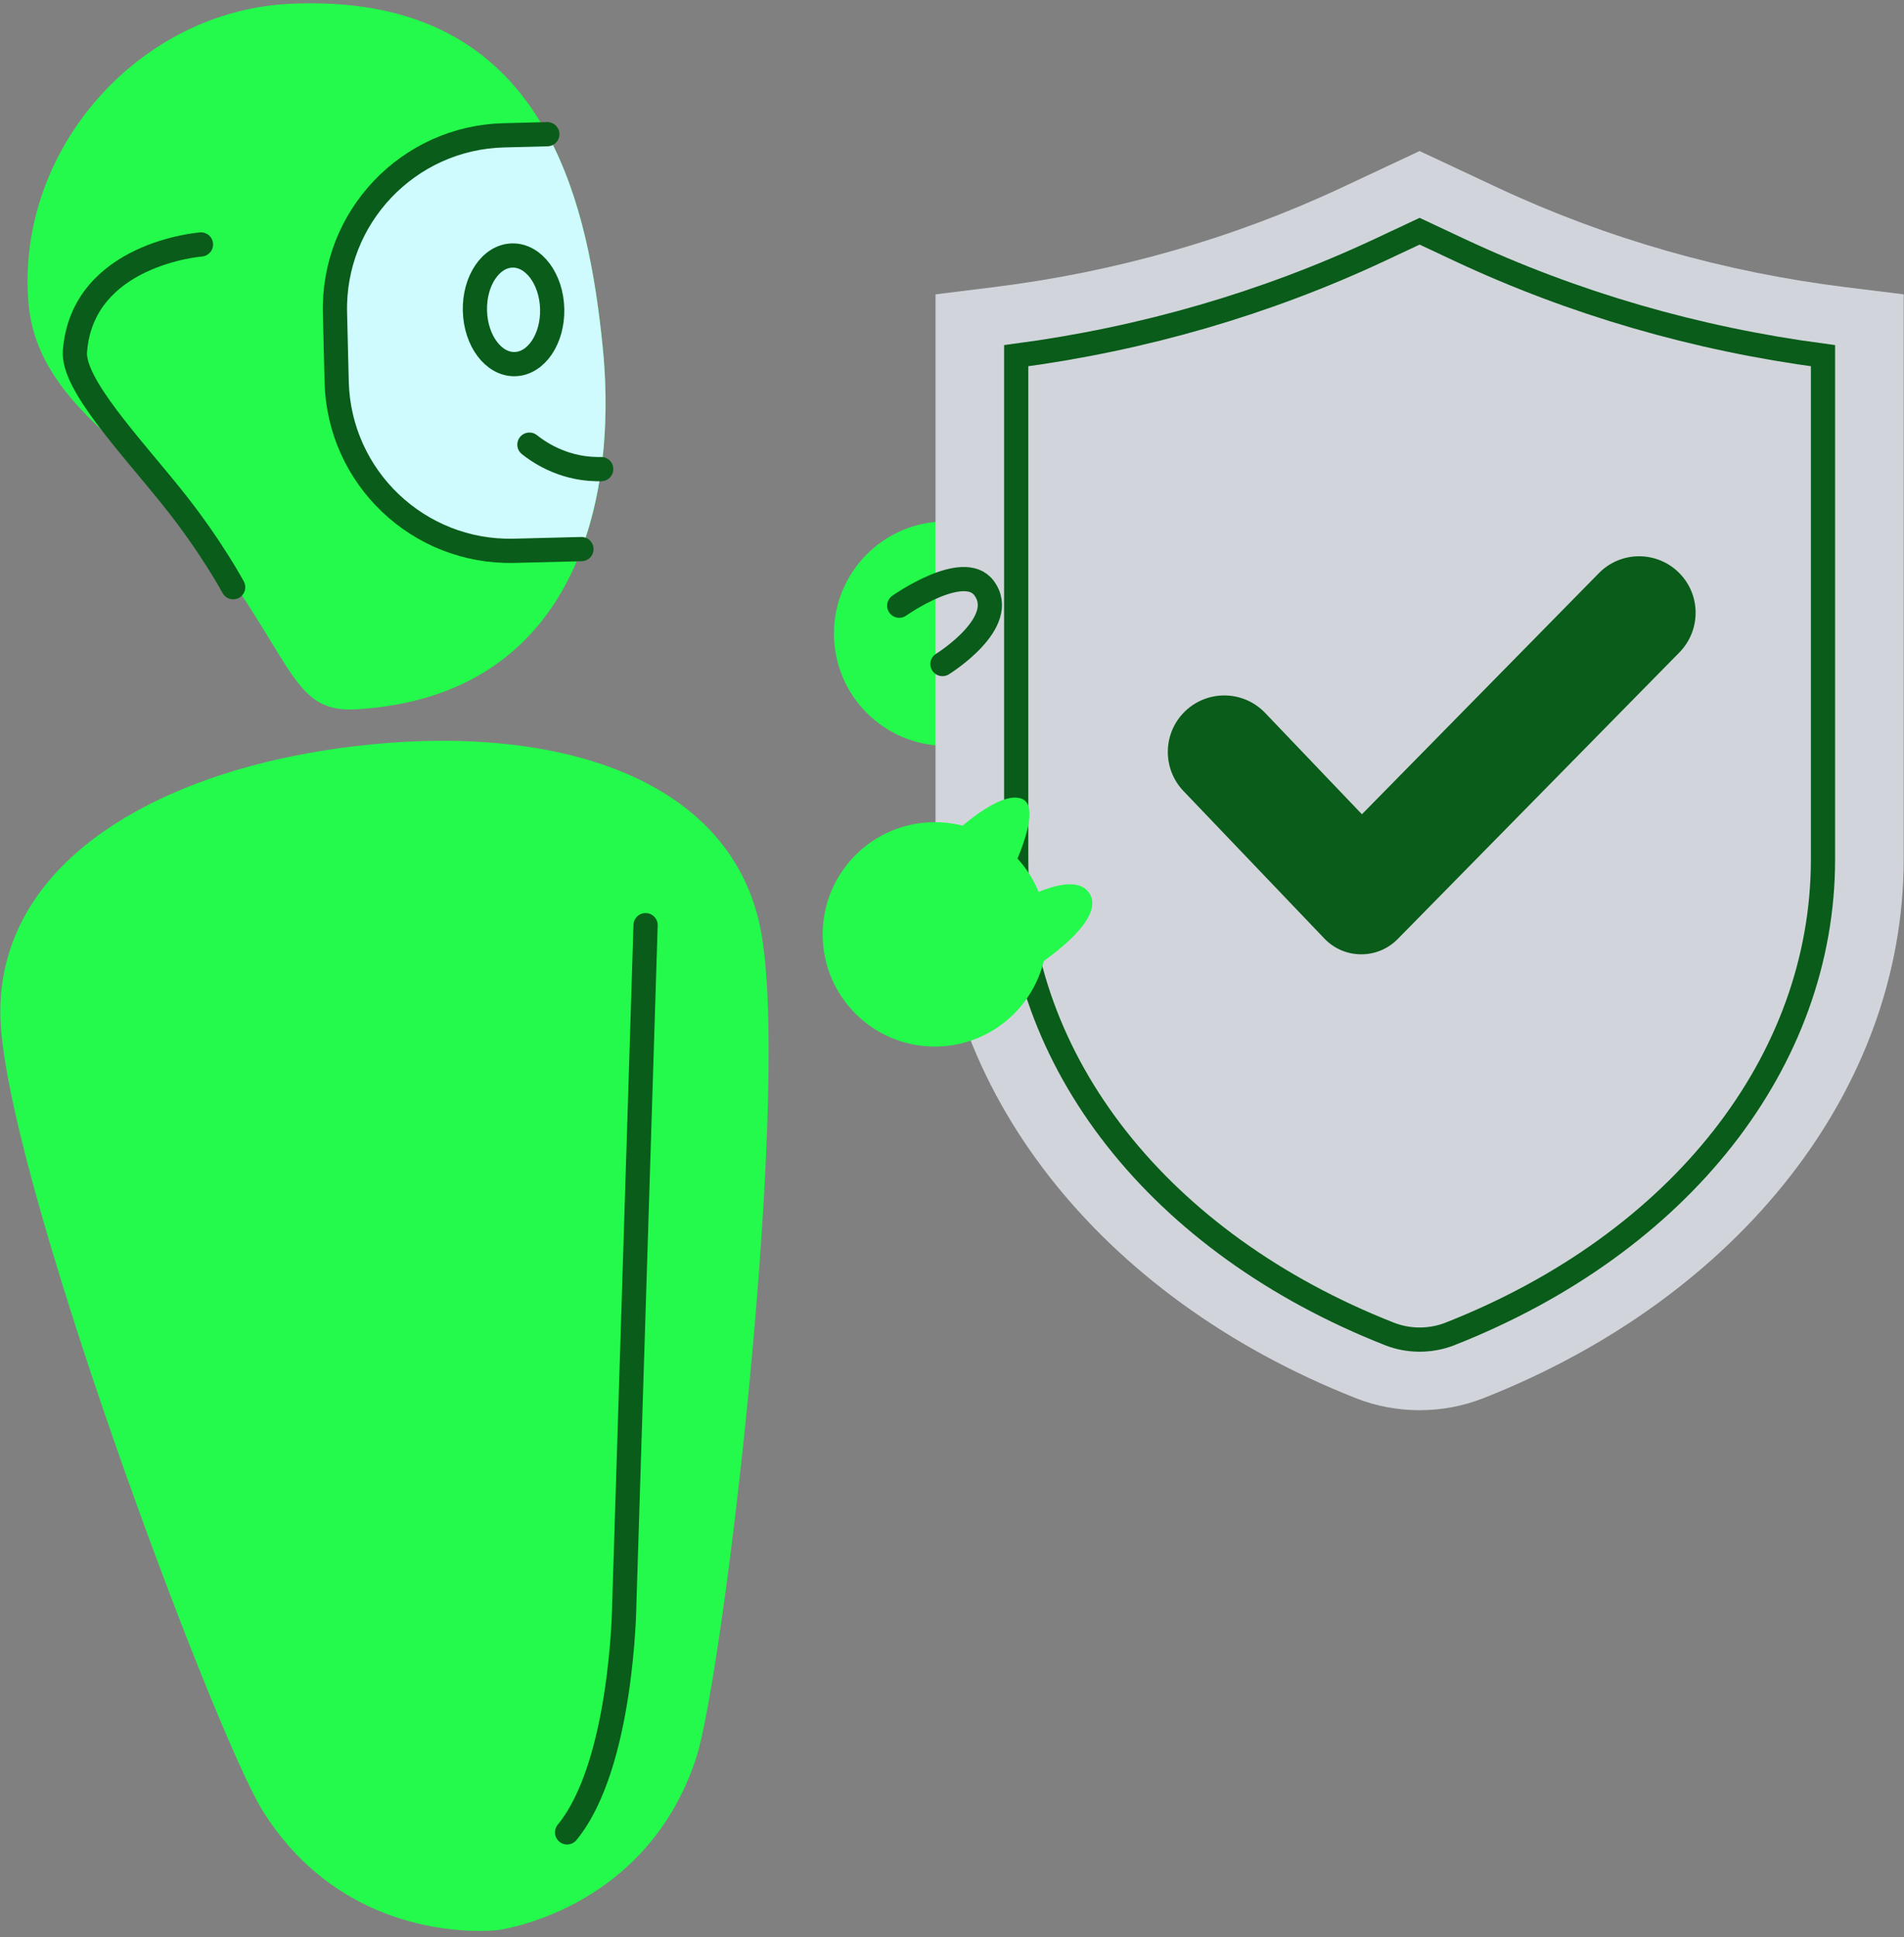 <svg width="236" height="240" viewBox="0 0 236 240" fill="none" xmlns="http://www.w3.org/2000/svg">
<rect x="0" y="0" width="236" height="240" fill="#808080" stroke="none"/>
<g clip-path="url(#clip0_4512_1680)">
<path d="M35.87 0.475C17.19 1.395 1.94 18.565 3.53 37.545C4.42 48.235 14.13 53.905 18.91 59.345C37.12 80.075 34.85 88.455 44.3 87.865C71.18 86.195 76.68 62.255 74.7 42.865C72.71 23.485 66.87 -1.045 35.87 0.475Z" fill="#23FA4B"/>
<path d="M41.78 38.745L41.99 47.305C42.29 59.155 52.14 68.515 63.98 68.225L72.08 68.025C75.02 60.195 75.54 51.125 74.69 42.865C73.81 34.225 72.16 24.555 67.84 16.625L62.69 16.755C50.85 17.055 41.48 26.905 41.78 38.745Z" fill="#CFFAFE"/>
<path d="M67.84 16.625L62.44 16.765C50.6 17.065 41.23 26.915 41.52 38.755L41.73 47.315C42.03 59.165 51.88 68.525 63.72 68.235L72.07 68.025" stroke="#095C19" stroke-width="3" stroke-miterlimit="10" stroke-linecap="round" stroke-linejoin="round"/>
<path d="M74.52 58.115C74.33 58.115 74.12 58.125 73.92 58.115C69.53 58.035 66.56 55.825 65.62 55.085" stroke="#095C19" stroke-width="3" stroke-miterlimit="10" stroke-linecap="round" stroke-linejoin="round"/>
<path d="M63.823 45.109C66.467 45.043 68.536 41.977 68.443 38.262C68.35 34.546 66.131 31.587 63.486 31.653C60.841 31.72 58.773 34.785 58.866 38.501C58.959 42.217 61.178 45.175 63.823 45.109Z" stroke="#095C19" stroke-width="3" stroke-miterlimit="10" stroke-linecap="round" stroke-linejoin="round"/>
<path d="M32.64 224.465C36.63 230.775 41.68 234.415 46.43 236.495C54.43 239.995 61.62 239.115 61.62 239.115L61.59 238.885L61.65 239.115C61.65 239.115 79.94 236.875 86.25 217.915C89.75 207.415 98.51 132.205 94.02 113.925C89.52 95.655 67.69 89.535 43.7 92.475C39.97 92.935 36.35 93.585 32.88 94.435C14.07 99.075 0.01 109.545 0.04 125.425C0.09 144.235 26.71 215.115 32.64 224.465Z" fill="#23FA4B"/>
<path d="M80.02 114.615L77.38 198.775C77.38 198.775 77.17 218.635 70.29 227.005" stroke="#095C19" stroke-width="3" stroke-miterlimit="10" stroke-linecap="round" stroke-linejoin="round"/>
<path d="M24.91 30.285C24.91 30.285 10.23 31.405 9.29 43.515C8.97 47.625 16.26 55.265 21.46 61.775C26.21 67.715 28.9 72.745 28.9 72.745" stroke="#095C19" stroke-width="3" stroke-miterlimit="10" stroke-linecap="round" stroke-linejoin="round"/>
<path d="M117.27 92.395C124.947 92.395 131.17 86.172 131.17 78.495C131.17 70.819 124.947 64.595 117.27 64.595C109.593 64.595 103.37 70.819 103.37 78.495C103.37 86.172 109.593 92.395 117.27 92.395Z" fill="#23FA4B"/>
<path d="M235.96 36.465V106.445C235.96 134.775 215.76 160.655 183.84 173.225H183.83C178.82 175.195 173.09 175.195 168.09 173.225C136.16 160.655 115.96 134.775 115.96 106.445V36.465L123.15 35.575C138.24 33.715 152.84 29.545 166.27 23.255L175.96 18.715L185.65 23.255C199.09 29.545 213.68 33.715 228.77 35.575L235.96 36.465Z" fill="#D1D5DB"/>
<path d="M175.96 165.955C174.65 165.955 173.39 165.715 172.2 165.245C143.67 154.015 125.96 131.485 125.96 106.445V44.065C141.75 41.975 156.89 37.575 170.99 30.976L175.96 28.645L180.93 30.976C195.02 37.575 210.17 41.975 225.96 44.065V106.445C225.96 131.485 208.25 154.015 179.74 165.245L179.67 165.275C178.49 165.725 177.25 165.955 175.96 165.955Z" stroke="#095C19" stroke-width="3" stroke-miterlimit="10" stroke-linecap="round"/>
<path d="M164.15 116.265L146.69 97.996C144.02 95.195 144.12 90.766 146.91 88.096C149.71 85.425 154.14 85.525 156.81 88.316L168.81 100.875L198.18 71.005C200.89 68.246 205.32 68.216 208.08 70.925C210.84 73.635 210.87 78.066 208.16 80.826L173.25 116.325C170.74 118.885 166.62 118.855 164.15 116.265Z" fill="#095C19"/>
<path d="M111.46 75.036C111.46 75.036 119.38 69.446 121.95 72.826C125.19 77.096 116.82 82.266 116.82 82.266" stroke="#095C19" stroke-width="3" stroke-miterlimit="10" stroke-linecap="round" stroke-linejoin="round"/>
<path d="M115.87 129.655C123.547 129.655 129.77 123.432 129.77 115.755C129.77 108.079 123.547 101.855 115.87 101.855C108.193 101.855 101.97 108.079 101.97 115.755C101.97 123.432 108.193 129.655 115.87 129.655Z" fill="#23FA4B"/>
<path d="M118.08 103.385C118.08 103.385 123.89 97.775 126.7 98.975C129.51 100.175 124.9 109.005 124.9 109.005L125.3 112.215C125.3 112.215 133.22 107.305 135.12 110.815C137.13 114.525 127.3 120.435 127.3 120.435L118.08 103.385Z" fill="#23FA4B"/>
</g>
<defs>
<clipPath id="clip0_4512_1680">
<rect width="236" height="240" fill="white"/>
</clipPath>
</defs>
</svg>
